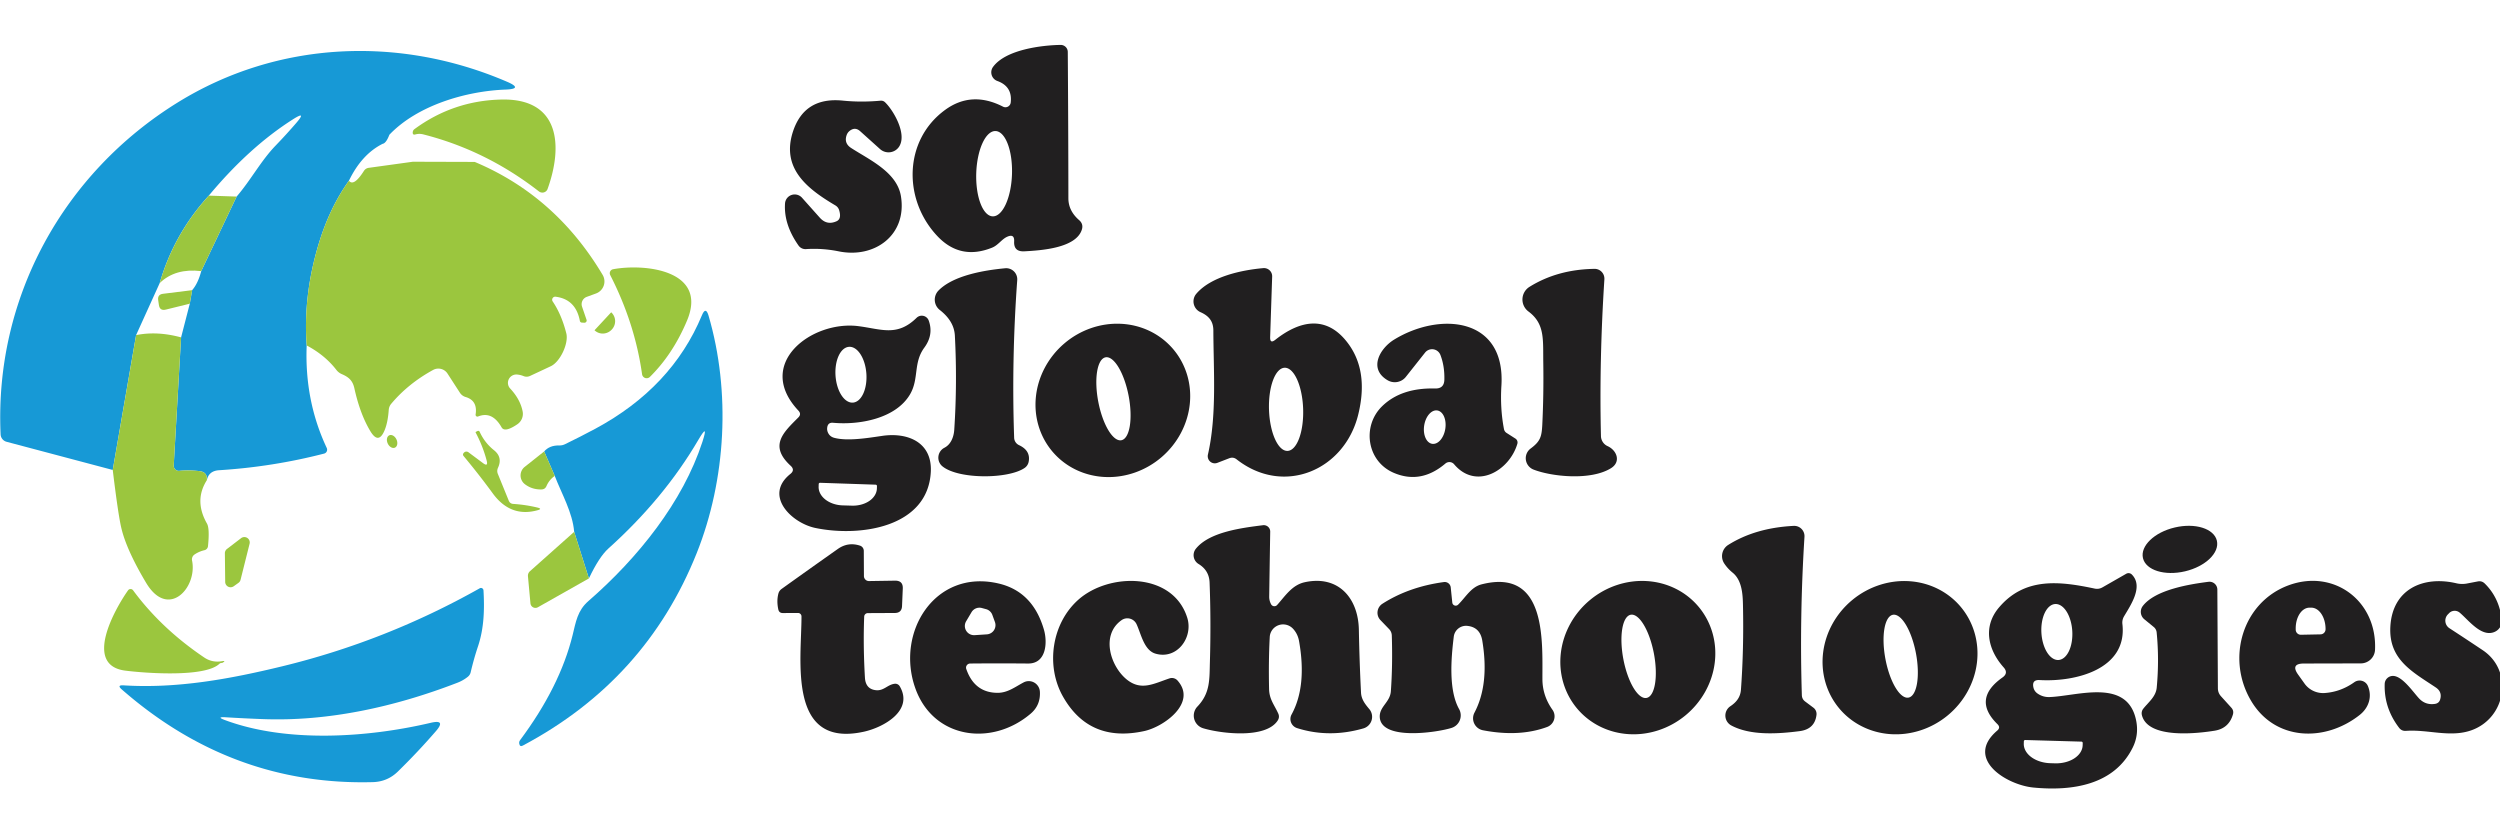 <svg width="1200" height="400" version="1.1" viewBox="0 0 1200 400" xml:space="preserve" xmlns="http://www.w3.org/2000/svg"><g transform="translate(1755.2 337.43)"><g transform="matrix(3.078,0,0,3.078,-1887.7,-36.57)"><g transform="matrix(1.063,0,0,1.063,-13.673,2.054)"><g transform="matrix(.931 0 0 .931 13.303 -88.471)"><path d="m104.38 15.42q-0.51 1.34-1.07 1.43-3.31 1.67-5.3 5.81-3.01 4.19-4.74 9.86-2.5 8.22-1.92 16.1-0.35 8.69 3.16 16.15a0.64 0.63 70.1 0 1-0.41 0.89q-8.1 2.09-16.54 2.62-1.64 0.1-1.94 1.57 0.11-1.27-1.12-1.42-1.63-0.2-3.24-0.05a0.8 0.79 89.1 0 1-0.86-0.84l1.16-20.19 1.37-5.31 0.37-2.13q0.92-1.05 1.43-3l5.58-11.75c2.23-2.58 3.83-5.64 6.14-8.03q1.69-1.75 3.26-3.57 1.71-1.99-0.51-0.58-6.91 4.39-13.27 12.03-5.5 6.03-7.74 13.78l-3.72 8.2-3.68 21.25-16.73-4.44a1.27 1.27 0 0 1-0.94-1.17c-0.99-21.52 9.9-41.16 27.91-52.3 15.7-9.71 34.89-10.58 51.9-3.26q2.6 1.12-0.23 1.23c-6.22 0.23-13.89 2.47-18.32 7.12z" fill="#1799d6"/><g fill="#9bc63e"><path d="m109.72 15.36q-0.63-0.16-1.24 0.01-0.45 0.13-0.42-0.34 0.03-0.31 0.25-0.48 6.15-4.53 13.78-4.68c9.2-0.18 9.65 7.36 7.22 14.09a0.88 0.87 28.9 0 1-1.36 0.39q-8.32-6.47-18.23-8.99z"/><path d="m108.08 19.67 9.75 0.03q12.73 5.34 20.15 17.79a2.02 2.02 0 0 1-1.04 2.94l-1.45 0.53a1.23 1.23 0 0 0-0.75 1.55l0.71 2.07a0.35 0.35 0 0 1-0.34 0.46l-0.39-0.02a0.34 0.32-4.2 0 1-0.32-0.26q-0.64-3.42-3.83-3.82a0.48 0.48 0 0 0-0.46 0.74q1.4 2.07 2.15 5.03c0.4 1.57-0.96 4.49-2.44 5.18q-1.63 0.77-3.27 1.53-0.52 0.24-1.05 0.02-0.49-0.2-1.03-0.24a1.32 1.31-19.7 0 0-1.05 2.21q1.59 1.71 1.96 3.61a1.99 1.97-23 0 1-0.82 2.01q-2.01 1.37-2.5 0.49-1.48-2.6-3.69-1.71a0.29 0.29 0 0 1-0.4-0.32q0.34-2.19-1.59-2.75a1.61 1.61 0 0 1-0.88-0.66l-1.96-3.03a1.72 1.72 0 0 0-2.27-0.57q-3.92 2.15-6.58 5.31-0.37 0.43-0.41 0.99-0.14 1.97-0.65 3.2-0.95 2.3-2.24 0.16-1.63-2.7-2.53-6.79c-0.27-1.21-0.9-1.75-1.97-2.21a2.14 2.09 81.7 0 1-0.84-0.64q-1.81-2.35-4.7-3.88-0.58-7.88 1.92-16.1 1.73-5.67 4.74-9.86 0.75 0.98 2.35-1.53 0.27-0.43 0.78-0.5z"/><path d="m80.31 25.16-5.58 11.75q-4.07-0.5-6.54 1.88 2.24-7.75 7.74-13.78z"/><path d="m139.63 36.61c5.01-0.93 15 0.14 11.65 8.1q-2.22 5.28-5.85 8.87a0.73 0.73 0 0 1-1.23-0.42q-1.13-8.03-5.02-15.63a0.64 0.64 0 0 1 0.45-0.92z"/><path d="m73.3 39.91-0.37 2.13-3.77 0.93q-0.97 0.24-1.1-0.75l-0.11-0.75q-0.12-0.88 0.76-0.99z"/></g><path d="m135.82 85.33-2.32-7.34c-0.25-3.04-1.95-5.95-3.06-8.81l-1.67-3.86q0.86-0.98 2.38-0.94 0.48 0.01 0.91-0.2 2.41-1.17 4.8-2.45 12.03-6.48 16.76-17.84 0.61-1.49 1.06 0.05c3.5 11.97 2.77 25.78-1.87 37.4q-7.99 20.02-27.4 30.33-0.46 0.24-0.56-0.27-0.07-0.33 0.13-0.59 6.26-8.4 8.27-16.53c0.51-2.07 0.76-3.88 2.49-5.38 7.83-6.81 14.89-15.63 17.97-25.1q1.02-3.14-0.65-0.29-5.42 9.25-14.18 17.12-1.44 1.3-3.06 4.7z" fill="#1799d6"/><path d="m139.31 43.42a0.03 0.03 0 0 1 0.04-0.01 1.91 1.89-47.2 0 1 0.09 2.69l-0.03 0.03a1.91 1.89-47.2 0 1-2.68 0.12 0.03 0.03 0 0 1 0-0.05z" fill="#fdfed3" style="fill:#9bc63e"/><g fill="#9bc63e"><path d="m71.56 47.35-1.16 20.19a0.8 0.79 89.1 0 0 0.86 0.84q1.61-0.15 3.24 0.05 1.23 0.15 1.12 1.42-2.05 3.21 0.02 6.84 0.44 0.78 0.16 3.55a0.73 0.72 86.2 0 1-0.55 0.64q-0.86 0.2-1.57 0.68a0.93 0.92-23 0 0-0.39 0.96c0.87 4.28-3.77 9.33-7.25 3.49q-3.04-5.1-3.87-8.51-0.51-2.06-1.38-9.26l3.68-21.25q3.32-0.67 7.09 0.36z"/><path d="m119.71 66.76q-0.59-2.26-1.74-4.43a0.07 0.07 0 0 1 0.03-0.09l0.24-0.12q0.26-0.13 0.38 0.13 0.78 1.71 2.25 2.88 1.39 1.11 0.63 2.76-0.22 0.48-0.03 0.96l1.72 4.22q0.2 0.49 0.72 0.52 1.98 0.13 3.83 0.58 0.78 0.2 0.01 0.41-4.26 1.19-7.07-2.64-2.13-2.92-4.6-5.89-0.23-0.27 0.08-0.56a0.53 0.52 41.3 0 1 0.68-0.04l2.28 1.7q0.86 0.65 0.59-0.39z"/><ellipse transform="rotate(65.2,2.563,113.82)" rx="1.07" ry=".76"/><path d="m128.77 65.32 1.67 3.86q-0.86 0.58-1.31 1.61-0.23 0.51-0.79 0.52-1.49 0.03-2.61-0.83a1.73 1.73 0 0 1-0.02-2.73z"/><path d="m133.5 77.99 2.32 7.34-8.03 4.54a0.79 0.79 0 0 1-1.18-0.61l-0.39-4.23q-0.05-0.52 0.34-0.86z"/><path d="m82.35 79.88-1.42 5.67a0.85 0.85 0 0 1-0.33 0.48l-0.74 0.53a0.85 0.85 0 0 1-1.35-0.68l-0.05-4.51a0.85 0.85 0 0 1 0.34-0.69l2.21-1.69a0.85 0.85 0 0 1 1.34 0.89z"/></g><path d="m78.49 107.66c9.78 3.63 22.51 2.75 32.42 0.42q2.44-0.57 0.8 1.32-2.81 3.25-5.99 6.36-1.64 1.6-3.93 1.67-22.19 0.6-39.57-14.6-0.83-0.72 0.27-0.65c8.49 0.53 16.8-1.01 25-3q16.37-3.98 31.14-12.3a0.4 0.39 74.2 0 1 0.58 0.33c0.17 2.95 0.1 5.92-0.85 8.78q-0.67 2-1.16 4.1-0.1 0.45-0.46 0.74-0.75 0.6-1.67 0.95c-9.93 3.83-20.39 6.1-30.57 5.72q-2.81-0.1-5.91-0.29-1.57-0.09-0.1 0.45z" fill="#1799d6"/><path d="m77.59 98.79c-2.29 2.17-11.71 1.47-14.83 1.07-6.65-0.85-1.62-9.73 0.44-12.65a0.49 0.49 0 0 1 0.8 0q4.44 6.02 11.22 10.59 1.26 0.84 2.8 0.57 0.67-0.11 0.09 0.24-0.08 0.04-0.17 0.04-0.2 0-0.35 0.14z" fill="#9bc63e"/></g><g transform="matrix(.986 0 0 .986 -6.481 -93.428)" fill="#211f20"><path d="m210.53 34.77c-0.8 0.36-1.33 1.25-2.22 1.61q-4.71 1.91-8.13-1.69c-5.16-5.43-5.06-14.29 1.13-18.8q3.95-2.88 8.62-0.48a0.79 0.79 0 0 0 1.14-0.61q0.28-2.39-1.98-3.21a1.37 1.37 0 0 1-0.64-2.11c1.9-2.58 7.29-3.22 10.04-3.26a1.05 1.05 0 0 1 1.07 1.05q0.08 11.05 0.09 21.79 0.01 1.85 1.6 3.23 0.67 0.58 0.4 1.42c-0.88 2.77-6.15 3.09-8.56 3.22q-1.58 0.08-1.51-1.45 0.07-1.22-1.05-0.71zm-2.14-3.043a6.35 2.66 91.9 0 0 2.869-6.258 6.35 2.66 91.9 0 0-2.448-6.435 6.35 2.66 91.9 0 0-2.869 6.258 6.35 2.66 91.9 0 0 2.448 6.435z"/><path d="m187.32 21.55c2.69 1.75 6.81 3.57 7.41 7.15 0.96 5.78-3.88 9.32-9.22 8.24q-2.45-0.5-4.9-0.34a1.26 1.24 70.1 0 1-1.11-0.53q-2.21-3.14-2.01-6.25a1.45 1.44 25.9 0 1 2.52-0.87l2.66 2.98q1.05 1.17 2.48 0.53 0.79-0.35 0.39-1.66a1.24 1.22-83.5 0 0-0.54-0.69c-4.19-2.48-8.13-5.51-6.32-11.02q1.71-5.17 7.44-4.58 2.69 0.27 5.56 0.01 0.41-0.04 0.7 0.24c1.26 1.22 3.2 4.6 2.16 6.47a1.89 1.88 35.3 0 1-2.91 0.49l-2.97-2.67q-0.74-0.66-1.53-0.06-0.31 0.24-0.45 0.59-0.47 1.25 0.64 1.97z"/><path d="m212.31 65.77q1.72 0.8 1.44 2.42a1.45 1.44 78.1 0 1-0.64 0.99c-2.45 1.65-9.81 1.69-12.2-0.26a1.66 1.66 0 0 1 0.29-2.76c0.99-0.51 1.4-1.63 1.47-2.69q0.46-6.96 0.09-14.01c-0.09-1.61-1-2.83-2.24-3.8a1.95 1.94-49 0 1-0.2-2.89c2.23-2.29 6.95-3.04 9.92-3.32a1.65 1.65 0 0 1 1.8 1.76q-0.86 11.81-0.46 23.45a1.26 1.26 0 0 0 0.73 1.11z"/><path d="m250.44 50.09c3.72-2.93 7.61-3.64 10.71 0.39q3.24 4.2 1.62 10.76c-2.04 8.28-11.09 12.14-18.09 6.64q-0.5-0.39-1.1-0.16l-1.76 0.68a1.06 1.05 85.8 0 1-1.41-1.22c1.34-5.87 0.83-12.46 0.81-18.5-0.01-1.39-0.72-2.17-1.92-2.7a1.75 1.75 0 0 1-0.62-2.73c2.19-2.58 6.79-3.54 9.97-3.82a1.22 1.21-1.3 0 1 1.32 1.25l-0.3 9.02q-0.03 1.03 0.77 0.39zm1.816 16.536a6.19 2.54 88 0 0 2.322-6.275 6.19 2.54 88 0 0-2.755-6.098 6.19 2.54 88 0 0-2.322 6.275 6.19 2.54 88 0 0 2.755 6.098z"/><path d="m288.43 66.27c1.43-1.06 1.64-1.74 1.73-3.52q0.22-4.47 0.15-9.17c-0.06-3.47 0.29-5.84-2.21-7.7a2.22 2.22 0 0 1 0.15-3.66q4.17-2.6 9.68-2.68a1.46 1.45-88.5 0 1 1.47 1.55q-0.78 12.11-0.51 23.34a1.68 1.67-78.7 0 0 0.98 1.48c1.41 0.64 2.03 2.35 0.51 3.29-3.01 1.87-8.82 1.26-11.53 0.2a1.81 1.8 37.4 0 1-0.42-3.13z"/><path d="m184.64 62.44q-0.76-0.07-0.87 0.69-0.05 0.34 0.06 0.65 0.25 0.69 0.95 0.89c1.98 0.55 5.11 0.02 7.17-0.28 3.83-0.56 7.46 0.97 7.23 5.36-0.43 8.29-10.57 9.72-17.18 8.34-3.54-0.74-7.73-4.82-3.71-8.04q0.72-0.58 0.04-1.21c-3.26-2.99-1.1-4.95 1.14-7.19q0.5-0.5 0.01-1.02c-6.58-7 2.01-13.43 8.89-12.57 3.43 0.43 5.79 1.62 8.7-1.24a1.1 1.1 0 0 1 1.8 0.41q0.76 2.11-0.66 4.04c-1.66 2.26-0.76 4.62-2.12 6.94-2.13 3.63-7.59 4.59-11.45 4.23zm2.95-3a4.16 2.3 86 0 0 2.004-4.31 4.16 2.3 86 0 0-2.585-3.99 4.16 2.3 86 0 0-2.004 4.31 4.16 2.3 86 0 0 2.585 3.99zm3.39 12.21-8.27-0.28a0.2 0.2 0 0 0-0.21 0.2l-0.01 0.37a3.65 2.67 1.9 0 0 3.56 2.79l1.38 0.04a3.65 2.67 1.9 0 0 3.73-2.55l0.01-0.37a0.2 0.2 0 0 0-0.19-0.2z"/><path d="m235.21 51.444a11.78 11.13-40.6 0 1-1.701 16.117 11.78 11.13-40.6 0 1-16.187-0.785 11.78 11.13-40.6 0 1 1.701-16.117 11.78 11.13-40.6 0 1 16.187 0.785zm-7.677 13.595a6.28 2.3 79.2 0 0 1.083-6.6 6.28 2.3 79.2 0 0-3.436-5.738 6.28 2.3 79.2 0 0-1.083 6.6 6.28 2.3 79.2 0 0 3.436 5.738z"/><path d="m275.59 56.03q0.05-2.03-0.59-3.69a1.33 1.33 0 0 0-2.28-0.34l-2.86 3.61a2.1 2.1 0 0 1-2.72 0.5c-2.91-1.72-1.11-4.75 0.94-6.02 6.8-4.19 16.63-3.4 16 6.82q-0.21 3.39 0.38 6.47a0.88 0.86-79.1 0 0 0.37 0.56l1.33 0.85a0.69 0.69 0 0 1 0.29 0.78c-1.18 4.01-6.14 6.92-9.41 3.04a0.92 0.92 0 0 0-1.29-0.11q-3.67 3.13-7.73 1.37c-3.98-1.73-4.71-6.96-1.68-9.9q2.84-2.76 7.88-2.63 1.34 0.03 1.37-1.31zm-1.81 9.541a2.51 1.59 98.7 0 0 1.951-2.241 2.51 1.59 98.7 0 0-1.192-2.722 2.51 1.59 98.7 0 0-1.951 2.241 2.51 1.59 98.7 0 0 1.192 2.722z"/><path d="m249.81 89.44a0.55 0.55 0 0 0 0.9 0.11c1.19-1.33 2.21-2.96 4.08-3.38 5.03-1.11 8 2.36 8.08 7.08q0.09 4.81 0.32 9.33c0.05 1.02 0.61 1.72 1.24 2.47a1.79 1.79 0 0 1-0.88 2.86q-5.09 1.47-9.87-0.04a1.42 1.41 23.1 0 1-0.82-2.03q2.3-4.21 1.11-10.92-0.2-1.11-0.94-1.88a2 1.99 24.5 0 0-3.42 1.28q-0.19 3.57-0.1 7.72c0.03 1.56 0.78 2.36 1.37 3.67q0.23 0.53-0.08 1.02c-1.78 2.78-8.49 1.95-11.1 1.16a1.96 1.96 0 0 1-0.85-3.23c1.94-2.04 1.78-4.04 1.86-6.77q0.17-5.93-0.05-11.68-0.07-1.81-1.64-2.76a1.53 1.53 0 0 1-0.4-2.27c2.02-2.52 6.92-3.11 9.99-3.5a0.96 0.95-2.9 0 1 1.07 0.96q-0.08 4.88-0.15 9.64-0.01 0.62 0.28 1.16z"/><path d="m329.27 103.91 1.23 0.92a1.17 1.17 0 0 1 0.46 1.06q-0.25 2.14-2.51 2.43c-3.17 0.41-7.3 0.7-10.18-0.85a1.67 1.67 0 0 1-0.12-2.86c0.9-0.6 1.49-1.35 1.57-2.47q0.44-6.05 0.3-12.53c-0.03-1.65-0.14-3.73-1.54-4.87q-0.74-0.6-1.25-1.37a1.98 1.97 57.3 0 1 0.6-2.76q4.04-2.54 9.74-2.83a1.53 1.53 0 0 1 1.6 1.63q-0.75 11.92-0.39 23.56 0.02 0.59 0.49 0.94z"/><ellipse transform="rotate(-13.3,541.09,-1610.6)" rx="5.65" ry="3.35"/><path d="m179.43 90.74-2.27 0.01q-0.55 0-0.67-0.54-0.27-1.25 0.01-2.34 0.11-0.43 0.47-0.7 4.2-3.01 8.37-5.95 1.53-1.08 3.3-0.5a0.82 0.82 0 0 1 0.57 0.78l0.02 3.74a0.75 0.74 89.3 0 0 0.76 0.75l3.87-0.06q1.21-0.01 1.15 1.19l-0.11 2.58q-0.04 1.04-1.09 1.04l-4 0.02a0.54 0.54 0 0 0-0.54 0.52q-0.17 4.39 0.11 9.08 0.1 1.72 1.66 1.87c1.17 0.11 1.7-0.84 2.78-0.96a0.77 0.76 71.9 0 1 0.74 0.38c2.12 3.62-2.43 6.11-5.32 6.75-11.48 2.54-9.28-10.81-9.3-17.15a0.51 0.51 0 0 0-0.51-0.51z"/><path d="m364.16 100.72q-1.17-0.07-0.93 1.08 0.13 0.6 0.64 0.94 0.79 0.54 1.75 0.51c4.18-0.14 11.7-2.93 12.92 3.6q0.38 2.06-0.52 3.89c-2.77 5.63-9.06 6.53-14.81 5.97-4.03-0.4-10.26-4.3-5.35-8.48q0.52-0.45 0.03-0.94-3.82-3.74 0.75-6.96 0.91-0.65 0.17-1.49c-2.37-2.66-3.12-6.09-0.68-8.94 3.83-4.49 8.94-3.91 14.22-2.79q0.62 0.13 1.17-0.19l3.53-2.02a0.69 0.69 0 0 1 0.83 0.12c1.75 1.77-0.16 4.52-1.18 6.25a1.84 1.82-33.4 0 0-0.23 1.09c0.8 6.76-6.99 8.67-12.31 8.36zm2.807-2.987a4.17 2.3 86.6 0 0 2.049-4.299 4.17 2.3 86.6 0 0-2.543-4.026 4.17 2.3 86.6 0 0-2.049 4.299 4.17 2.3 86.6 0 0 2.543 4.026zm3.403 12.147-8.35-0.24a0.2 0.2 0 0 0-0.21 0.2l-0.01 0.34a4.04 2.8 1.6 0 0 3.96 2.91l0.68 0.02a4.04 2.8 1.6 0 0 4.12-2.69l0.01-0.34a0.2 0.2 0 0 0-0.2-0.2z"/><path d="m205.04 98.26a0.62 0.61-10.1 0 0-0.58 0.82q1.22 3.52 4.64 3.54c1.51 0.01 2.62-0.88 3.89-1.55a1.66 1.65 74.4 0 1 2.42 1.37q0.12 2.01-1.37 3.28c-5.8 4.94-14.5 3.75-17.17-3.8-2.95-8.32 2.94-17.77 12.38-15.57q5.13 1.19 6.77 6.9c0.54 1.88 0.35 5.04-2.37 5.01q-4.44-0.04-8.61 0zm-0.6-6.29a1.37 1.37 0 0 0 1.26 2.07l1.82-0.12a1.37 1.37 0 0 0 1.2-1.84l-0.39-1.07a1.37 1.37 0 0 0-0.93-0.84l-0.63-0.17a1.37 1.37 0 0 0-1.53 0.62z"/><path d="m227.56 91.81c-3.13 2.21-1.65 6.88 0.79 8.84 2.15 1.72 4 0.6 6.35-0.18a1.12 1.12 0 0 1 1.19 0.32c2.96 3.33-2.07 6.9-4.96 7.52q-8.15 1.78-12.07-5.11c-2.59-4.53-1.75-10.87 2.29-14.45 4.57-4.04 14.06-4.11 16.19 2.71 0.91 2.92-1.52 6.27-4.73 5.33-1.71-0.5-2.14-2.93-2.82-4.39a1.51 1.5 59.7 0 0-2.23-0.59z"/><path d="m313.46 89.865a11.79 11.14-39.6 0 1-1.984 16.099 11.79 11.14-39.6 0 1-16.185-1.068 11.79 11.14-39.6 0 1 1.984-16.099 11.79 11.14-39.6 0 1 16.185 1.068zm-7.784 13.514a6.3 2.31 79.2 0 0 1.089-6.621 6.3 2.31 79.2 0 0-3.45-5.755 6.3 2.31 79.2 0 0-1.089 6.621 6.3 2.31 79.2 0 0 3.45 5.755z"/><path d="m352.49 89.913a11.78 11.14-39.4 0 1-2.032 16.085 11.78 11.14-39.4 0 1-16.174-1.131 11.78 11.14-39.4 0 1 2.032-16.085 11.78 11.14-39.4 0 1 16.174 1.131zm-7.839 13.418a6.27 2.31 79.3 0 0 1.106-6.59 6.27 2.31 79.3 0 0-3.434-5.732 6.27 2.31 79.3 0 0-1.106 6.59 6.27 2.31 79.3 0 0 3.434 5.732z"/><path d="m381.58 101.85q0.39-4.16-0.01-8.22a1.19 1.18-73.9 0 0-0.44-0.81l-1.39-1.14a1.43 1.43 0 0 1-0.24-1.97c1.87-2.45 7.04-3.26 9.79-3.61a1.17 1.17 0 0 1 1.31 1.16l0.08 14.67q0 0.69 0.46 1.2l1.54 1.7q0.4 0.44 0.24 1-0.6 2.07-2.7 2.42c-2.45 0.4-9.89 1.3-10.84-2.28q-0.14-0.56 0.21-1c0.79-0.99 1.86-1.78 1.99-3.12z"/><path d="m402.62 99.91 0.95 1.33a3.41 3.37-19.4 0 0 2.98 1.41q2.39-0.16 4.43-1.61a1.35 1.34-29.1 0 1 2.02 0.57c0.68 1.62 0.1 3.26-1.22 4.3-5.16 4.08-12.62 3.89-16.17-2.12-3.74-6.32-1.25-14.67 5.62-17.18 6.74-2.46 13.16 2.36 12.83 9.61a2.12 2.11 1.1 0 1-2.11 2.02l-8.48 0.02q-2.02 0.01-0.85 1.65zm0.42-5.93 2.92-0.06a0.76 0.76 0 0 0 0.74-0.77v-0.12a3.12 2.08 88.9 0 0-2.14-3.08h-0.28a3.12 2.08 88.9 0 0-2.02 3.16v0.12a0.76 0.76 0 0 0 0.78 0.75z"/><path d="m422.95 104.27q0.61-0.08 0.79-0.63 0.36-1.15-0.64-1.82c-3.45-2.31-7.02-4.13-6.76-9.03 0.29-5.59 4.89-7.63 9.82-6.47q0.77 0.18 1.55 0.04l1.67-0.32q0.57-0.1 0.99 0.3 2.16 2.11 2.55 5.36a1.8 1.79 76.1 0 1-1.13 1.88c-1.93 0.77-3.79-1.76-5.13-2.89a1.16 1.15 41.7 0 0-1.59 0.09l-0.19 0.19a1.34 1.34 0 0 0 0.24 2.03q2.61 1.7 4.97 3.28c4.59 3.07 3.51 10.07-1.71 11.92-3.16 1.11-6.42-0.16-9.73 0.08q-0.63 0.04-1.01-0.46-2.26-2.96-2.14-6.53a1.23 1.22 3.7 0 1 1.35-1.18c1.35 0.14 2.85 2.35 3.73 3.31q0.96 1.05 2.37 0.85z"/><path d="m276.77 89.19a0.51 0.51 0 0 0 0.86 0.32c1.12-1.09 1.92-2.63 3.5-3.03 9.68-2.47 9.04 8.4 9.05 14.09 0 1.69 0.53 3.21 1.5 4.58a1.69 1.68-27.7 0 1-0.8 2.55q-4.14 1.53-9.55 0.49a1.81 1.81 0 0 1-1.26-2.62q2.24-4.26 1.16-10.73-0.33-1.98-2.21-2.18a1.84 1.84 0 0 0-2.03 1.61c-0.38 3.1-0.81 7.9 0.79 10.76a1.95 1.95 0 0 1-1.12 2.81c-2.1 0.67-10.46 1.94-10.68-1.59-0.09-1.57 1.53-2.21 1.65-3.86q0.28-3.87 0.14-8.3-0.02-0.55-0.4-0.95l-1.29-1.34a1.59 1.58-38.2 0 1 0.29-2.43q3.93-2.52 9.15-3.23a0.9 0.9 0 0 1 1.02 0.81z"/></g></g></g></g></svg>
